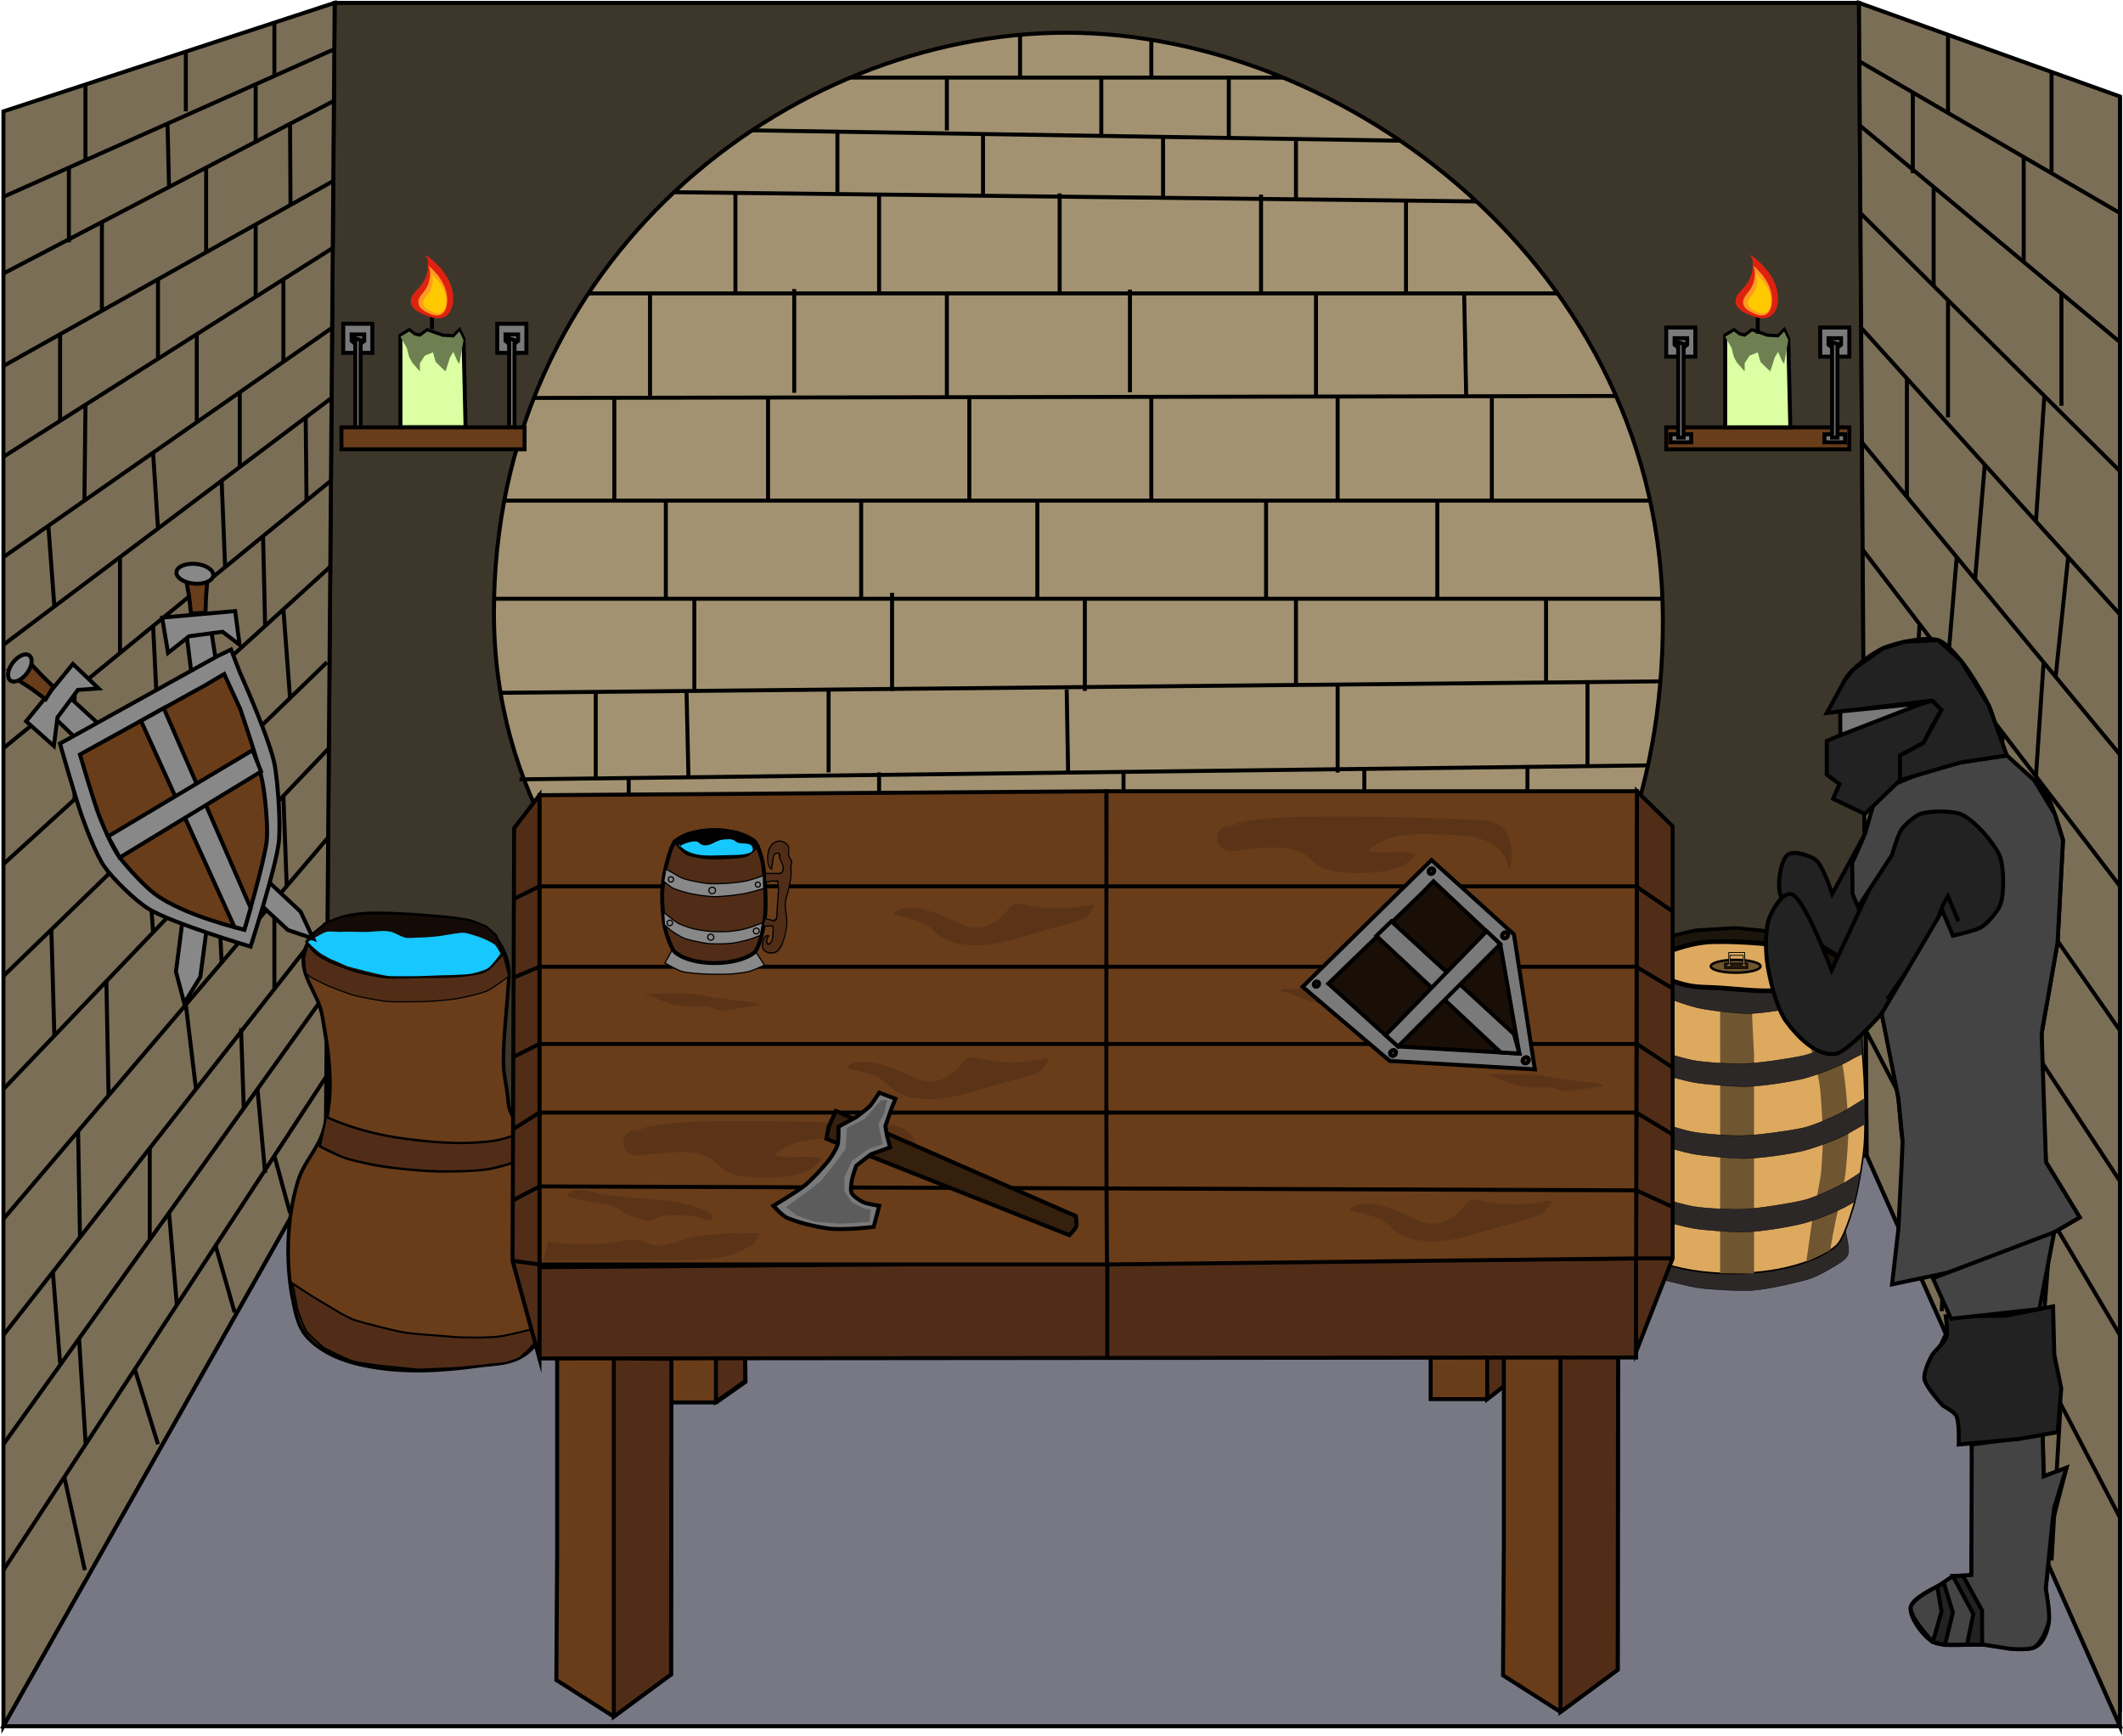 <svg xmlns="http://www.w3.org/2000/svg" viewBox="0 0 5332.26 4358.71"><defs><style>.cls-1{fill:#3d372b;}.cls-1,.cls-10,.cls-14,.cls-15,.cls-16,.cls-17,.cls-18,.cls-19,.cls-2,.cls-21,.cls-22,.cls-24,.cls-26,.cls-27,.cls-29,.cls-3,.cls-30,.cls-31,.cls-32,.cls-34,.cls-36,.cls-39,.cls-5,.cls-6,.cls-7,.cls-8,.cls-9{stroke:#000;stroke-miterlimit:10;}.cls-1,.cls-17,.cls-18,.cls-19,.cls-2,.cls-26,.cls-27,.cls-3,.cls-30,.cls-31,.cls-32,.cls-34,.cls-36,.cls-39,.cls-5,.cls-6,.cls-7,.cls-8{stroke-width:10px;}.cls-2{fill:none;}.cls-3{fill:#a39272;}.cls-4,.cls-5{fill:#ffc900;}.cls-6{fill:#7a6e56;}.cls-7{fill:#777884;}.cls-8{fill:#2c2d37;}.cls-9{fill:#2d2828;}.cls-10,.cls-13,.cls-16{fill:#dda95f;}.cls-10{stroke-width:4px;}.cls-11{fill:#1c150c;}.cls-12,.cls-14{fill:#6f5530;}.cls-14{stroke-width:6px;}.cls-15{fill:#241a0c;}.cls-15,.cls-16{stroke-width:2px;}.cls-17{fill:#222;}.cls-18{fill:#444;}.cls-19{fill:#7a7a7a;}.cls-20,.cls-26{fill:#693d1a;}.cls-21{fill:#140b06;}.cls-21,.cls-24{stroke-width:5px;}.cls-22,.cls-23,.cls-24,.cls-27{fill:#512d17;}.cls-22,.cls-29{stroke-width:3px;}.cls-25{fill:#17c7ff;}.cls-28{opacity:0.58;}.cls-29,.cls-39{fill:#888;}.cls-31{fill:#1a0f06;}.cls-32{fill:#351f0d;}.cls-33{fill:#5c5c5c;}.cls-34{fill:#dbffa2;}.cls-35,.cls-36{fill:#6e8051;}.cls-37{fill:#df220f;}.cls-38{fill:#ff9b21;}</style></defs><title>cenario</title><g id="cenário"><polygon class="cls-1" points="840.57 7.12 818.02 2902.59 4688.57 2902.59 4669.13 7.12 840.57 7.12"/><polyline class="cls-2" points="5324.57 242.36 5324.57 4294.84 8.57 4294.84"/><path class="cls-3" d="M2513-1207.45c0,886.14-605.13,1366.57-1302.89,1366.57S-423-341.09-423-1227.23,316.73-2683.94,1014.49-2683.94,2513-2093.59,2513-1207.45Z" transform="translate(1663.57 2766.12)"/><line class="cls-2" x1="1889.01" y1="327.34" x2="3516.77" y2="353.31"/><line class="cls-2" x1="2135.68" y1="194.82" x2="3222.71" y2="194.82"/><line class="cls-2" x1="1692.87" y1="482.72" x2="3708.33" y2="505.82"/><line class="cls-2" x1="1477.96" y1="736.79" x2="3912" y2="736.79"/><line class="cls-2" x1="1340.92" y1="999.36" x2="4059.02" y2="994.43"/><line class="cls-2" x1="1266.59" y1="1257.17" x2="4144.46" y2="1257.17"/><line class="cls-2" x1="1240.57" y1="1503.71" x2="4175.53" y2="1503.71"/><line class="cls-2" x1="1257.2" y1="1739.85" x2="4170.36" y2="1711.11"/><line class="cls-2" x1="1304.8" y1="1957.22" x2="4139.14" y2="1922.09"/><line class="cls-2" x1="1424.02" y1="2173.16" x2="4080.57" y2="2121.64"/><line class="cls-2" x1="1579.06" y1="2373.14" x2="3953.17" y2="2373.14"/><line class="cls-2" x1="1828.32" y1="2587.91" x2="3772.44" y2="2587.91"/><line class="cls-2" x1="1926.11" y1="3745.51" x2="3601.06" y2="3739.39"/><line class="cls-2" x1="2562.07" y1="87.38" x2="2562.07" y2="194.82"/><line class="cls-2" x1="2891.77" y1="99.96" x2="2891.77" y2="194.82"/><line class="cls-2" x1="2378.22" y1="194.82" x2="2378.22" y2="327.34"/><line class="cls-2" x1="2766.11" y1="194.82" x2="2766.11" y2="340.33"/><line class="cls-2" x1="3086.34" y1="194.82" x2="3086.34" y2="344.94"/><line class="cls-2" x1="2103.27" y1="330.76" x2="2103.27" y2="482.72"/><line class="cls-2" x1="2469" y1="336.6" x2="2469" y2="491.62"/><line class="cls-4" x1="2840.08" y1="342.52" x2="2838.03" y2="494.27"/><line class="cls-5" x1="3255.02" y1="349.14" x2="3255.02" y2="500.62"/><line class="cls-5" x1="2921.23" y1="340.33" x2="2921.23" y2="496.8"/><line class="cls-5" x1="1847.15" y1="482.72" x2="1847.15" y2="736.79"/><line class="cls-5" x1="2207.99" y1="488.62" x2="2207.99" y2="736.79"/><line class="cls-5" x1="2661.44" y1="485.67" x2="2661.44" y2="733.84"/><line class="cls-5" x1="3167.29" y1="488.62" x2="3167.29" y2="736.79"/><line class="cls-5" x1="3531.39" y1="505.74" x2="3531.39" y2="733.84"/><line class="cls-5" x1="1632.69" y1="736.79" x2="1632.69" y2="999.36"/><line class="cls-5" x1="1994.86" y1="725.86" x2="1994.86" y2="986.46"/><line class="cls-5" x1="2378.22" y1="736.79" x2="2378.22" y2="996.9"/><line class="cls-5" x1="2838.03" y1="727.34" x2="2838.03" y2="984.98"/><line class="cls-5" x1="3305.28" y1="736.79" x2="3305.28" y2="994.43"/><line class="cls-5" x1="3677.44" y1="736.79" x2="3682.59" y2="994.43"/><line class="cls-5" x1="1542.96" y1="999.36" x2="1542.96" y2="1257.17"/><line class="cls-5" x1="1929.08" y1="999.36" x2="1929.08" y2="1257.17"/><line class="cls-5" x1="2434.63" y1="994.43" x2="2434.63" y2="1257.17"/><line class="cls-5" x1="2891.77" y1="994.43" x2="2891.77" y2="1257.17"/><line class="cls-5" x1="3359.69" y1="995.7" x2="3359.69" y2="1257.17"/><line class="cls-5" x1="3746.99" y1="994.43" x2="3746.99" y2="1257.17"/><line class="cls-5" x1="1672.32" y1="1257.17" x2="1672.32" y2="1503.71"/><line class="cls-5" x1="2162.98" y1="1257.17" x2="2162.98" y2="1503.71"/><line class="cls-5" x1="2605.38" y1="1257.17" x2="2605.38" y2="1503.71"/><line class="cls-5" x1="3179.92" y1="1257.17" x2="3179.92" y2="1503.71"/><line class="cls-5" x1="3610.05" y1="1257.17" x2="3610.05" y2="1503.71"/><line class="cls-5" x1="3883.15" y1="1503.71" x2="3883.15" y2="1711.11"/><line class="cls-5" x1="1743.96" y1="1503.71" x2="1743.96" y2="1735.05"/><line class="cls-5" x1="1496.3" y1="1739.85" x2="1496.3" y2="1954.85"/><line class="cls-5" x1="1724.4" y1="1739.85" x2="1729.2" y2="1951.96"/><line class="cls-5" x1="1579.06" y1="1954.85" x2="1579.06" y2="2170.15"/><line class="cls-5" x1="3987.22" y1="1712.92" x2="3987.22" y2="1925.48"/><line class="cls-5" x1="3836.49" y1="1922.09" x2="3836.49" y2="2127.19"/><line class="cls-5" x1="2240.58" y1="2903.98" x2="2240.58" y2="3128.39"/><line class="cls-5" x1="2821.89" y1="2904.11" x2="2821.89" y2="3128.39"/><line class="cls-5" x1="3244.88" y1="2902.59" x2="3244.88" y2="3128.39"/><line class="cls-5" x1="3897.5" y1="2130.99" x2="3897.5" y2="2373.14"/><line class="cls-5" x1="2351.43" y1="3109.59" x2="2351.43" y2="3292.86"/><line class="cls-5" x1="2081.13" y1="3128.39" x2="2081.13" y2="3295.87"/><line class="cls-5" x1="2972.58" y1="3128.39" x2="2972.58" y2="3292.86"/><line class="cls-5" x1="2704.43" y1="3293.48" x2="2701.15" y2="3497.5"/><line class="cls-5" x1="3140.58" y1="3293.48" x2="3140.58" y2="3490.3"/><polygon class="cls-6" points="8.57 4335.12 818.02 2902.59 840.57 7.12 8.57 279.73 8.57 4335.12"/><polygon class="cls-6" points="4669.13 7.12 5324.57 242.36 5324.57 4335.12 4688.57 2902.59 4669.32 35.17 4669.13 7.12"/><path class="cls-2" d="M-490.62,241" transform="translate(1663.57 2766.12)"/><line class="cls-2" x1="840.57" y1="7.12" x2="4669.13" y2="7.12"/><line class="cls-2" x1="8.57" y1="3943.12" x2="819.58" y2="2703.19"/><line class="cls-2" x1="8.57" y1="3627.09" x2="821.23" y2="2491.13"/><line class="cls-2" x1="8.57" y1="3352.84" x2="818.02" y2="2319.12"/><line class="cls-2" x1="8.57" y1="3061.25" x2="824.25" y2="2103.09"/><line class="cls-2" x1="8.57" y1="2735.12" x2="825.99" y2="1879.1"/><line class="cls-2" x1="8.57" y1="2451.12" x2="821.23" y2="1663.12"/><line class="cls-2" x1="8.57" y1="2170.15" x2="829.54" y2="1423.1"/><line class="cls-2" x1="8.57" y1="1879.1" x2="831.23" y2="1207.11"/><line class="cls-2" x1="8.57" y1="1619.38" x2="832.84" y2="999.36"/><line class="cls-2" x1="8.57" y1="1399.12" x2="834.22" y2="823.11"/><line class="cls-2" x1="8.57" y1="1147.12" x2="835.77" y2="622.82"/><line class="cls-2" x1="8.57" y1="919.12" x2="837.09" y2="454.47"/><line class="cls-2" x1="8.57" y1="686.8" x2="840.57" y2="252.32"/><line class="cls-2" x1="8.57" y1="494.27" x2="840.57" y2="123.12"/><line class="cls-2" x1="161.59" y1="3709.17" x2="213.06" y2="3943.12"/><line class="cls-2" x1="338.61" y1="3438.52" x2="396.8" y2="3627.09"/><line class="cls-2" x1="541.46" y1="3128.39" x2="589.37" y2="3295.87"/><line class="cls-2" x1="689.15" y1="2902.59" x2="728.47" y2="3046.08"/><line class="cls-2" x1="214.65" y1="212.21" x2="214.65" y2="402.34"/><line class="cls-2" x1="466.76" y1="129.6" x2="466.76" y2="279.73"/><line class="cls-2" x1="689.15" y1="56.74" x2="689.19" y2="190.65"/><line class="cls-2" x1="173.03" y1="420.9" x2="173.03" y2="608.49"/><line class="cls-2" x1="420.71" y1="310.42" x2="424.57" y2="469.56"/><line class="cls-2" x1="642.16" y1="211.63" x2="642.16" y2="359.92"/><line class="cls-2" x1="255.96" y1="557.61" x2="255.96" y2="780.38"/><line class="cls-2" x1="517.74" y1="420.9" x2="517.74" y2="633.57"/><line class="cls-2" x1="728.47" y1="307.27" x2="729.7" y2="514.7"/><line class="cls-2" x1="150.91" y1="839.3" x2="150.91" y2="1056.91"/><line class="cls-2" x1="396.8" y1="701.4" x2="396.8" y2="901.06"/><line class="cls-2" x1="642.16" y1="563.79" x2="642.16" y2="745.54"/><line class="cls-2" x1="214.65" y1="1016.51" x2="212.05" y2="1257.17"/><line class="cls-2" x1="494.24" y1="839.3" x2="494.24" y2="1056.91"/><line class="cls-2" x1="711.81" y1="701.4" x2="711.81" y2="908.5"/><line class="cls-2" x1="121.44" y1="1320.38" x2="136.56" y2="1523.11"/><line class="cls-2" x1="384.52" y1="1136.84" x2="396.8" y2="1327.35"/><line class="cls-2" x1="602.18" y1="984.98" x2="602.18" y2="1172.86"/><line class="cls-2" x1="301.39" y1="1399.12" x2="301.39" y2="1639.92"/><line class="cls-2" x1="556.65" y1="1207.11" x2="565.42" y2="1424.24"/><line class="cls-2" x1="767.79" y1="1048.3" x2="769.95" y2="1257.17"/><line class="cls-2" x1="187.32" y1="1733.09" x2="187.32" y2="2007.49"/><line class="cls-2" x1="384.52" y1="1572" x2="396.8" y2="1819.2"/><line class="cls-2" x1="660.71" y1="1346.4" x2="665.91" y2="1572"/><line class="cls-2" x1="261.87" y1="1939.66" x2="272.64" y2="2195.07"/><line class="cls-2" x1="494.24" y1="1725.48" x2="494.24" y2="1980.19"/><line class="cls-2" x1="711.81" y1="1530.24" x2="728.47" y2="1753.07"/><line class="cls-2" x1="129" y1="2334.35" x2="136.56" y2="2601.09"/><line class="cls-2" x1="367.71" y1="2102.88" x2="384.52" y2="2341.42"/><line class="cls-2" x1="598.49" y1="1879.1" x2="612.3" y2="2102.88"/><line class="cls-2" x1="267.25" y1="2464.22" x2="272.64" y2="2751.05"/><line class="cls-2" x1="545.2" y1="2173.16" x2="556.65" y2="2417.43"/><line class="cls-2" x1="711.81" y1="1998.68" x2="720.14" y2="2225.39"/><line class="cls-2" x1="196.13" y1="2840.93" x2="200.94" y2="3107.18"/><line class="cls-2" x1="466.76" y1="2523.02" x2="492.28" y2="2735.12"/><line class="cls-2" x1="689.15" y1="2261.78" x2="689.15" y2="2483.7"/><line class="cls-2" x1="132.78" y1="3194.22" x2="150.91" y2="3423.23"/><line class="cls-2" x1="376.11" y1="2883.47" x2="376.11" y2="3113.32"/><line class="cls-2" x1="605.4" y1="2582.17" x2="612.3" y2="2783.17"/><line class="cls-2" x1="198.53" y1="3361.55" x2="215.28" y2="3627.09"/><line class="cls-2" x1="424.57" y1="3045.59" x2="444.19" y2="3277.11"/><line class="cls-2" x1="646.68" y1="2735.12" x2="665.91" y2="2945.79"/><polygon class="cls-7" points="818.02 2902.59 8.57 4335.12 5324.57 4335.12 4688.57 2902.59 818.02 2902.59"/><line class="cls-2" x1="5324.57" y1="3811.12" x2="4686.46" y2="2587.91"/><line class="cls-2" x1="5324.57" y1="3352.84" x2="4684.31" y2="2268.6"/><line class="cls-2" x1="5324.57" y1="2966.17" x2="4688.57" y2="1998.68"/><line class="cls-2" x1="5324.57" y1="2587.91" x2="4680.25" y2="1663.12"/><line class="cls-2" x1="5324.57" y1="2225.39" x2="4678.35" y2="1380.44"/><line class="cls-2" x1="5324.57" y1="1895.12" x2="4676.54" y2="1111.02"/><line class="cls-2" x1="5324.57" y1="1543.11" x2="4674.61" y2="823.11"/><line class="cls-2" x1="5324.57" y1="1183.11" x2="4672.68" y2="535.12"/><line class="cls-2" x1="5324.57" y1="859.12" x2="4671.2" y2="315.13"/><line class="cls-2" x1="5324.57" y1="535.12" x2="4669.13" y2="153.42"/><line class="cls-2" x1="5152.75" y1="180.7" x2="5152.75" y2="435.06"/><line class="cls-2" x1="4892.74" y1="87.38" x2="4892.74" y2="283.64"/><line class="cls-2" x1="4804.34" y1="232.16" x2="4804.34" y2="435.06"/><line class="cls-2" x1="5082.85" y1="394.35" x2="5082.85" y2="657.87"/><line class="cls-2" x1="4856.68" y1="469.56" x2="4856.68" y2="718.02"/><line class="cls-2" x1="5177.64" y1="736.79" x2="5177.64" y2="1019.12"/><line class="cls-2" x1="4892.74" y1="753.87" x2="4892.74" y2="1048.3"/><line class="cls-2" x1="5134.76" y1="994.43" x2="5113.57" y2="1309.37"/><line class="cls-2" x1="4789.45" y1="950.33" x2="4789.45" y2="1247.64"/><line class="cls-2" x1="4985.09" y1="1167.04" x2="4960.71" y2="1454.86"/><line class="cls-2" x1="5194.59" y1="1399.12" x2="5163.05" y2="1699.69"/><line class="cls-2" x1="4914.65" y1="1399.12" x2="4892.74" y2="1660.76"/><line class="cls-2" x1="5132.83" y1="1663.12" x2="5113.57" y2="1949.5"/><line class="cls-2" x1="4821.38" y1="1567.45" x2="4804.34" y2="1841.23"/><line class="cls-2" x1="5030.77" y1="1841.23" x2="5006.57" y2="2131.49"/><line class="cls-2" x1="5113.57" y1="2285.06" x2="5095.84" y2="2618.23"/><line class="cls-2" x1="4892.74" y1="1949.5" x2="4876.83" y2="2285.06"/><line class="cls-2" x1="4769.4" y1="2121.64" x2="4769.4" y2="2412.69"/><line class="cls-2" x1="5030.77" y1="2519.24" x2="5018.67" y2="2840.93"/><line class="cls-2" x1="4841.41" y1="2534.63" x2="4841.41" y2="2884.93"/><line class="cls-2" x1="5152.75" y1="3061.88" x2="5124.16" y2="3426.96"/><line class="cls-2" x1="4892.74" y1="2983.34" x2="4876.83" y2="3292.86"/><line class="cls-2" x1="5175.51" y1="3525.38" x2="5152.75" y2="3918.72"/><line class="cls-5" x1="2240.58" y1="1488.72" x2="2240.58" y2="1735.26"/><line class="cls-8" x1="2724.77" y1="1503.07" x2="2724.77" y2="1735.05"/><line class="cls-8" x1="3255.02" y1="1503.07" x2="3255.02" y2="1720.14"/><line class="cls-8" x1="2081.13" y1="1731.72" x2="2081.13" y2="1939.66"/><line class="cls-8" x1="2679.2" y1="1731.72" x2="2682.72" y2="1940.14"/><line class="cls-8" x1="3359.69" y1="1719.11" x2="3359.69" y2="1940.14"/><line class="cls-8" x1="2207.99" y1="1939.66" x2="2207.99" y2="2157.95"/><line class="cls-8" x1="2821.89" y1="1939.66" x2="2821.89" y2="2147.4"/><line class="cls-8" x1="3426.78" y1="1930.92" x2="3426.78" y2="2134.32"/><line class="cls-8" x1="1913.81" y1="2147.4" x2="1926.11" y2="2372.74"/><line class="cls-8" x1="2434.63" y1="2147.4" x2="2434.63" y2="2373.14"/><line class="cls-8" x1="2972.58" y1="2147.4" x2="2972.58" y2="2373.14"/><line class="cls-8" x1="3500.57" y1="2130.99" x2="3500.57" y2="2372.74"/><line class="cls-8" x1="2103.27" y1="2372.74" x2="2103.27" y2="2587.91"/><line class="cls-8" x1="2603.06" y1="2372.74" x2="2603.06" y2="2587.91"/><line class="cls-8" x1="3179.92" y1="2386.33" x2="3179.92" y2="2587.91"/><line class="cls-8" x1="3601.06" y1="2373.14" x2="3601.06" y2="2587.91"/><line class="cls-8" x1="2378.22" y1="2587.91" x2="2378.22" y2="2793.09"/><line class="cls-8" x1="2795.9" y1="2587.91" x2="2800.55" y2="2783.17"/><line class="cls-8" x1="3276.57" y1="2587.91" x2="3276.57" y2="2802.37"/></g><g id="Barril"><path class="cls-9" d="M2410,389.6c2.63,12.53,1.15,12.3,16.6,20,21.55,10.74,62.49,32.4,85.38,38,22.48,5.51,62.91,15.78,85.64,19.66,30,5.11,92.57,7.59,122.87,7.86,39.9.36,114.39-17,153.3-27.52,26.25-7.07,53-23.51,76.93-38,13.44-8.13,26.15-17.13,28.25-28.75,3-16.64-9.5-64.5-9.5-64.5s-1.06,19.31-17.77,28.18c-52,27.61-58.69,46.92-81.78,52.31-36.76,8.59-111.7,24.55-149.13,26.38-31.24,1.53-94-1.48-124.94-6.32-20.31-3.18-60.31-14.36-80-21.16-21.42-7.4-56.2-29.76-76.78-39.95-22.82-11.3-26.89-42.7-26.89-42.7S2406.4,372.67,2410,389.6Z" transform="translate(1663.57 2766.12)"/><path class="cls-10" d="M2429.65,363.43c-27.31-22.24-56.57-112.53-67.21-156.09-13.29-54.41-21.25-171.86-19.77-229.72,1.12-43.58,13.58-129.91,23.72-170.82,11.35-45.74,35.07-146,63.26-170.81,111.49-98.07,404.77-93.88,517.87,0,21.33,17.7,42.86,89.62,51.4,123.69,10.84,43.32,17.28,136.51,19.76,182.6,2.29,42.56,3.76,128.48,0,170.81-3.49,39.31-16.69,117-27.67,153.15-8.09,26.6-26.21,83.41-43.49,97.19C2833.37,454.45,2543.25,455.94,2429.65,363.43Z" transform="translate(1663.57 2766.12)"/><path class="cls-11" d="M2446.49-332.93c46.49,51.67,103,57,177.22,59q84.32,2.28,168.64,2.7c60.16.3,129.93-5.71,164.53-64L2947.52-364,2903.63-392l-99.15-32.45L2695.56-435.9l-99.7,6.28-71.56,16.06-66.22,29L2429.65-364Z" transform="translate(1663.57 2766.12)"/><path d="M2443.31-329.75A165.43,165.43,0,0,0,2512.1-284c26.87,9.29,55.6,12.1,83.84,13.55,38,1.94,76.06,2.27,114.07,2.87,35.87.57,71.94,1.85,107.81.5,27.3-1,55.22-4.28,80.8-14.39a134.62,134.62,0,0,0,34.12-19.3c10.6-8.36,21.45-19.38,27.64-31.52,1.67-3.28.31-5.73-.74-9l-4.31-13.27c-1.62-5-2.35-11.28-6.95-14.28-13.43-8.75-27-17.21-40.55-25.82a29.53,29.53,0,0,0-7.22-3.06l-19.55-6.4L2826.23-422c-7.7-2.51-15.71-6.24-23.82-7.1l-44-4.64-53.36-5.63a116.08,116.08,0,0,0-20.51-.31l-55,3.47c-11.45.72-23.53.41-34.87,2.28-14.09,2.33-28.09,6.31-42,9.43l-24.22,5.44a44.17,44.17,0,0,0-8.26,2.47l-46.22,20.21c-5.73,2.5-11.79,4.68-17.34,7.58-4.47,2.34-8.51,5.94-12.6,8.9l-16.62,12a4.64,4.64,0,0,0-1.61,6.16l16.85,31.08c2.76,5.09,10.53.56,7.77-4.54l-16.85-31.08-1.61,6.15,24.14-17.48c4.61-3.34,9.21-5.26,14.47-7.56l34.13-14.92c7.17-3.14,14.41-7.1,21.85-9.56-2.25.75-.28.23.33.13,1.42-.24,2.83-.64,4.23-1l14.72-3.31,36.85-8.27,12.09-2.71c.75-.17,1.5-.35,2.26-.51-1.14.24-1.33.11-.1.08,8-.19,16-1,23.93-1.5l69.42-4.37c12.33-.78,24.9,1.73,37.14,3l69.84,7.36c2.28.24,4.58.4,6.84.72,1.27.19-1.48-.41-.48,0,.73.29,1.51.5,2.25.74l25.43,8.32,65.88,21.56c1.73.57,3.57,1,5.24,1.72-2.24-.94,0,.17.56.57,1.56,1.08,3.21,2.05,4.81,3.07l30.49,19.41,7,4.46-2.07-2.69,9.36,28.83.45-3.47c-35.13,58.35-107.54,62.07-168.57,61.7q-68-.4-135.91-2c-36-.86-72.7-.71-108.14-7.91s-66.33-23.56-90.69-50.42C2445.78-340.41,2439.43-334,2443.31-329.75Z" transform="translate(1663.57 2766.12)"/><path class="cls-12" d="M2474.49-298.63s-22.85,80.28-34.64,112.18c-9.48,25.68-15.84,77.15-21,103.45-7.06,35.8-13.85,96.38-14.39,132.54-.43,28.62,3.5,104.55,6.64,132.35,3.48,30.78,13.14,91.51,20.42,121,4.66,18.93,21.27,72.23,21.27,72.23l69.82,29.25-27.15-110.66s-13-81.44-15.73-110.53c-2-22.24-6.19-70.39-6.19-93.95,0-25.29,5.82-100.94,5.82-100.94s16.75-114.18,26.94-157.72c8.09-34.59,30.21-101.79,30.21-101.79Z" transform="translate(1663.57 2766.12)"/><polygon class="cls-12" points="4320.43 2502.34 4320.38 2587.54 4320.44 2677.99 4320.44 2764.25 4320.44 2929.66 4320.38 3059.43 4320.38 3197.68 4405.61 3198.38 4405.61 3039.77 4405.61 2919.18 4405.61 2773.68 4405.61 2650.46 4400.91 2556.08 4401 2501.03 4320.43 2502.34"/><path class="cls-12" d="M2905.27-281.25s27.59,64.22,38.23,96.11c8.56,25.68,17.46,75.84,22.14,102.14,6.37,35.8,12.79,112.07,13.28,148.23.39,28.62-4.05,84.15-6.88,112-3.14,30.78-18.55,92.4-25.11,121.91C2942.72,318,2933,373.92,2933,373.92L2873.27,403l16-113.07s19-86.26,21.43-115.35c1.85-22.24,5.14-73.48,4-98-1-23.22-3.87-93.52-8.85-124.09-4.67-28.74-19.29-76.76-28.17-112.2-8.54-34.09-32.72-106.71-32.72-106.71Z" transform="translate(1663.57 2766.12)"/><path class="cls-9" d="M2342.23,23.35s52.89,34.74,71.23,44.44c21.35,11.27,64.07,34.68,86.87,40.8,22.4,6,62.64,18.14,85.3,22.51,29.9,5.77,92.39,11,122.68,12,39.88,1.23,118.79-9.83,157.86-19.45,26.35-6.49,87.12-28.71,111.31-42.69,13.56-7.83,44.2-25.19,44.2-25.19l-4.75-61.47s-46,29.3-62.86,37.67c-21.71,10.76-67.84,30.07-91,34.95-36.88,7.77-111.56,17.91-149,18.92-31.26.84-93.91-3.55-124.82-9.08-20.26-3.62-60.07-15.68-79.62-22.91-21.3-7.88-62.89-27.26-83.31-37.91-22.64-11.81-80.71-53.35-80.71-53.35Z" transform="translate(1663.57 2766.12)"/><path class="cls-9" d="M2368.92,231.45s28.85,18.35,47.34,27.63c21.53,10.81,64.61,33.27,87.5,38.89,22.48,5.52,62.91,16.75,85.63,20.62,30,5.11,92.55,9,122.85,9.28,39.9.36,118.62-12.44,157.53-22.92,26.24-7.07,86.65-30.63,110.62-45.14,13.44-8.13,14.82-8.9,14.82-8.9L3009.87,178s-36.89,24.63-53.65,33.37c-21.54,11.24-67.37,31.56-90.46,36.95-36.76,8.59-111.26,20.37-148.69,22.21-31.24,1.53-94-1.48-124.94-6.33-20.31-3.17-60.31-14.35-80-21.15-21.42-7.4-63.31-25.87-83.89-36.07-22.82-11.3-74.22-46.59-74.22-46.59Z" transform="translate(1663.57 2766.12)"/><path class="cls-9" d="M2356.72-144.79s41.78,25.58,60.2,35.08c21.43,11,64.33,34,87.17,39.91,22.44,5.78,62.76,17.48,85.46,21.62,29.94,5.47,92.46,10.09,122.76,10.72,39.9.83,118.72-11,157.71-21.07,26.31-6.77,86.91-29.61,111-43.84,13.51-8,33.56-17.28,33.56-17.28l-5.8-60.42s-34.69,20.41-51.52,28.95c-21.63,11-67.63,30.77-90.76,35.89-36.83,8.15-111.42,19.06-148.87,20.46-31.25,1.16-93.93-2.58-124.88-7.79-20.28-3.41-60.18-15.06-79.79-22.09-21.36-7.66-63.09-26.61-83.59-37-22.72-11.57-60.82-40.18-60.82-40.18Z" transform="translate(1663.57 2766.12)"/><path class="cls-9" d="M2405.42-324.15s28.83,15.73,47.34,27.84c21.53,14.09,45.55,28.17,68.45,35.8,22.49,7.5,53.76,19.33,76.5,24.78,30,7.19,92.59,13.71,122.9,14.84,39.92,1.5,118.67-12.44,157.6-24.54,26.26-8.16,66.24-25.34,91-41.23,20.22-13,16.89-13,16.89-13l-12.73-51.92s-1.66,3.87-32.1,13.05c-23.62,7.12-44,15.91-67.08,22.05-36.77,9.78-111.31,22.57-148.76,23.88-31.25,1.1-94-4.33-125-11.21-20.32-4.51-60.33-19.56-80-28.58-21.43-9.83-29.42-10.53-50-23.84-22.83-14.75-37.78-23.59-37.78-23.59Z" transform="translate(1663.57 2766.12)"/></g><g id="Tampa_do_barril" data-name="Tampa do barril"><path class="cls-13" d="M2502.54-313.89c59.78,18.35,67,26.05,125.08,27.53,44,1.12,101,8.53,145,8.74,47.12.23,132.29-8.73,159.39-51.67,0,0-26.51-24.62-36.52-30.48-10.4-6.07-33.07-12.87-44.28-16.38-17.66-5.53-53.3-15.38-71.4-18.35-19.92-3.28-60.21-5.16-80.32-5.9-19.34-.71-58.12-1.79-77.41,0-12.43,1.15-37.08,6-49.26,9.17-14.33,3.74-42.76,12.77-56.45,19-12.87,5.86-49.48,28.85-49.48,28.85Z" transform="translate(1663.57 2766.12)"/><path d="M2501-308.1c27.16,8.36,54,19.65,82.22,24.16,15.47,2.48,31.1,3.18,46.74,3.64,17.93.54,35.83,1.91,53.71,3.33,60.48,4.79,121.5,10.26,181-5.32,27.3-7.16,56.72-19.3,72.61-44a6.07,6.07,0,0,0-.94-7.27c-8.56-7.94-17.29-15.75-26.38-23.08-5.52-4.44-11-8.5-17.48-11.42a254.26,254.26,0,0,0-26.79-9.88c-33.23-10.7-67.38-21.22-102.24-24.63-36.68-3.59-73.85-4.83-110.7-4.84-17.78,0-35,1.05-52.54,4.21a408.66,408.66,0,0,0-52.42,13.11c-17.54,5.63-34.27,12-50.23,21.19-11.35,6.53-22.53,13.36-33.62,20.31-3,1.89-4.32,6.86-1.22,9.43l35.65,29.48c5.91,4.89,14.44-3.55,8.48-8.48l-35.64-29.49-1.21,9.43c21.51-13.5,42.88-27.15,66.94-35.59,32.66-11.47,67-20.64,101.72-21.45,35.87-.84,72,.73,107.8,3.28,16.75,1.19,33.11,3.05,49.47,6.89,17.75,4.16,35.39,9,52.8,14.39,16.81,5.21,35.65,9.43,49.86,20.28,10.24,7.81,19.83,16.59,29.26,25.34l-.94-7.27c-13.15,20.43-38,30.67-60.39,37.08-25.3,7.23-51.72,10.41-78,11.37-31.51,1.14-63.06-1.74-94.45-4.27-17.7-1.42-35.41-2.88-53.16-3.73-15.89-.76-31.81-.8-47.64-2.68-30.69-3.65-59.76-16.09-89.09-25.12C2496.74-321.95,2493.58-310.37,2501-308.1Z" transform="translate(1663.57 2766.12)"/><ellipse class="cls-14" cx="4359.44" cy="2426.63" rx="62.52" ry="16.21"/><rect class="cls-15" x="4331.57" y="2418.62" width="58" height="13.5"/><polygon class="cls-16" points="4337.57 2426.63 4349.21 2426.63 4349.21 2423.12 4345.31 2423.12 4345.31 2399.12 4378.57 2399.12 4378.57 2423.12 4373.07 2423.12 4372.57 2426.63 4387.57 2426.63 4387.57 2423.12 4382.57 2423.12 4382.07 2392.12 4342.07 2392.12 4342.07 2422.12 4337.57 2422.12 4337.57 2426.63"/></g><g id="Armadura"><path class="cls-17" d="M3020.49-671.38l-82.2,150.22s-22.68-70.93-41.4-85.57c-13.74-10.73-53.49-23.56-68.28-14.31-20,12.53-26.21,68.23-23,91.61,4.49,32.28,65,113,65,113l105,65,93.18-273.48Z" transform="translate(1663.57 2766.12)"/><path class="cls-17" d="M2963.65-929.43c-7.07-32-8.51-100.35,6.86-129.71,13.81-26.38,66.69-66.43,96.32-79.28,31.1-13.49,104-29.78,137.26-20.16,19.44,5.62,45.15,37.08,57.36,51.56,21.76,25.83,55.77,83.2,70.14,112.69,14.75,30.29,26.45,97,45.43,125.44,17.65,26.46,77.64,63.31,95.4,89.71,18.72,27.84,45.58,122.72,45.58,122.72l-13.66,258-40.08,227.6,3.1,168.53,7.85,154.49,84.77,139-90.93,53-11.5,141.7,4.22,147.28,7.72,308.32,57.22-21.47-35.28,136.65-16.84,167s9.8,62.08,7.74,83c-2.1,21.33-13.41,55.28-35.55,64-29.94,11.8-98.86-5.24-131.82-7-30.95-1.64-97.46,8.07-123.82-6.55-24.15-13.39-60.67-63.23-55.45-87.66,5-23.24,59.71-48.08,83.26-59.4,20.64-9.92,68.81-21,68.81-21l4-238.49-5.13-153.79s-60.28-67.88-68.65-92.69c-5.31-15.7-14.41-57.85-12.55-74.06,2.49-21.6,32.41-62.81,31.37-84.53-2.14-44.88-74.58-162.63-74.58-162.63s-5.79-176-28.19-219.64c-25-48.76-22.56-117.73-29.44-170.66-6.42-49.5-42.08-213.3-42.08-213.3s-83.89,96-115.86,101.15c-47.93,7.67-97.48-45.3-124.06-81.61-24.27-33.16-43-111.24-48-150.23-3.61-27.95-4.86-83.77,6-110.06,7.82-18.91,28.87-58.76,51.84-59.67,33-1.32,104.16,191.73,104.16,191.73l105.95-226s-1.71-97.65,7.37-128.62c10.61-36.16-31.75-140.56-31.75-140.56S2969.88-901.22,2963.65-929.43Z" transform="translate(1663.57 2766.12)"/><path class="cls-18" d="M3288.81,861.51l178.07-24.4,2.61,104.28,57.22-21.47-30.82,100.65-4.46,36-9.77,96.92-7.07,70s12,62.64,7.74,83c-3.77,17.92-20.1,54.21-35.55,64-13,8.27-61.65,4.13-61.65,4.13L3315,1363.62l-93.54.82-30.28-7.37s-59.95-62.12-55.45-87.66c3.64-20.64,66.33-51.25,66.33-51.25l39.43-26.31,46.31-2.8Z" transform="translate(1663.57 2766.12)"/><polyline class="cls-17" points="4740.11 2509.33 4847.03 2356.27 4881.97 2268.59 4892.52 2250.69 4919.04 2313.65"/><path class="cls-18" d="M3214.94-479.39l26.51,63s57.32-11.88,73.25-22.53c15-10,39.94-38.72,46.06-55.73,9.94-27.65,8.69-89.47,0-117.54-6-19.46-32.14-52.33-46.06-67.2-11.76-12.54-37.84-36.86-54.09-42.48-24-8.3-77.68-8.61-101.56,0-14.19,5.11-37.69,26.2-46.44,38.48-9.91,13.94-24,64.07-24,64.07l-85.37,131.13-13.84-32.93-.83-78,31.92-72.23,22.53-79,33.57-39,85-35.13,99-27L3377-868.89l68.9,62.48,51.35,84.5L3518-656.46l-6,113.21-7.66,144.74-24.49,139.08-15.59,88.52,10.95,323,84.77,139-90.93,53-83.92,34.84L3283.45,418.4l-194.84,40.87,16-139.23,8-159.47,2.54-61.35L3104.61-7.44l-42.08-213.3Z" transform="translate(1663.57 2766.12)"/><polygon class="cls-17" points="4772.18 1782.7 4853.07 1759.42 4876.47 1782.7 4853.07 1822.49 4831.18 1865.48 4772.18 1897.24 4772.18 1959.23 4684.06 2044.21 4604.18 2005.93 4620.18 1969.07 4588.18 1945.05 4588.18 1901.82 4588.18 1860.81 4772.18 1782.7"/><polygon class="cls-17" points="4588.18 1790.7 4853.07 1759.42 4876.47 1782.7 4831.18 1865.48 4772.18 1897.24 4772.18 1959.23 4924.18 1914.7 5040.59 1897.24 4995.16 1771.79 4925.01 1659.11 4867.66 1607.54 4784.38 1611.62 4730.4 1627.7 4655.71 1680.33 4634.08 1706.99 4588.18 1790.7"/><polygon class="cls-17" points="4854.7 4123.19 4876.47 4046.7 4865.59 3984.28 4882.51 3976.14 4905.02 4049.66 4884.99 4130.57 4854.7 4123.19"/><polygon class="cls-17" points="4940.44 4130.48 4956.35 4053.35 4905.02 3957.97 4930.69 3957.97 4978.26 4044.23 4978.53 4129.74 4940.44 4130.48"/><path class="cls-17" d="M3223.44,539.56s5.94,39.81,1.87,52.22c-4.69,14.28-30.3,33.83-37.33,47.11-7.11,13.43-20.43,43-18.14,58,3.06,20,46.14,66.64,46.14,66.64s28.41,15.82,33.51,24.93c9,16,6.66,73,6.66,73l149.42-13.61,99.18-17.46,8.87-109.56-17.49-85.29L3493,514.67,3373,538.08Z" transform="translate(1663.57 2766.12)"/><polygon class="cls-18" points="5159.46 3094.58 5122.14 3287.51 4900.39 3311.61 4854.7 3210.09 5159.46 3094.58"/><polygon class="cls-19" points="4622.18 1786.68 4622.18 1846.38 4829.57 1766.18 4622.18 1786.68"/></g><g id="Jarra_-_agua" data-name="Jarra - agua"><path class="cls-20" d="M-930.32,487.14c-15.44-89-13-193.86,15.18-287.48,13.71-45.47,50.84-81.55,64.27-127.1,28.64-97.18,13.64-188.45-3.81-289.34-9.32-53.87-57.09-100.66-45.74-154.15,8.73-41.14,44.31-72.55,83.74-87.17s82.55-15.13,124.59-14q84.86,2.31,169.23,12.6c28.22,3.45,57.67,8.08,80.47,25.07,32.35,24.11,57.26,72.16,57,112.5-.36,54.79-21,206.19-10.54,261.39,19.65,103.75-6.31,54.18,52.54,150C-269.77,209.38-222.22,338-254.1,475.08c-13,56-49.72,136.78-99.3,166-32,18.84-75.22,18.26-112,23.43-70,9.86-162.39,16.3-230.54,7.16-59.39-8-120.75-20.07-168.67-56s-50.61-56.07-65.71-128.46" transform="translate(1663.57 2766.12)"/><path d="M-926,485.94a658.06,658.06,0,0,1-5.58-181,578,578,0,0,1,17.34-92.25c3.94-14.27,8.76-27.84,15.62-41,6.25-12,13.44-23.41,20.56-34.88,15-24.15,27.87-48,35-75.73a413.33,413.33,0,0,0,12.58-92.6c1.6-62.91-8.44-126.53-20.19-188.18-4.92-25.79-17.77-49.15-28.9-72.63-10.86-22.9-21.41-48.18-17.17-74.06,9-55.08,64.14-86.95,114.51-96.52,31.14-5.91,63.1-5.52,94.65-4.58q50.89,1.51,101.67,5.9c31.83,2.75,64.53,4.92,95.78,11.83,14.33,3.17,28.44,7.89,40.8,16,10.56,6.89,19.66,16.08,27.41,26,16.28,20.76,28.14,46.59,31.27,72.92,2,17.05,0,34.79-1.21,51.83-3.2,44-7.66,88-10.07,132.06-1.12,20.34-1.93,40.76-1.27,61.14.62,19.14,4.43,37.45,7.4,56.32,2.19,14,3.43,28,5.24,42a71.81,71.81,0,0,0,7.63,24.43c7.94,15.35,17.72,29.83,26.79,44.51,15.84,25.62,31.22,51.47,44.92,78.3,27,52.82,48.21,109,57.59,167.78,9,56.41,6.38,115.19-10.08,170a373.57,373.57,0,0,1-28.22,68.61c-11.49,21.48-25.24,42.27-43,59.11-19.2,18.22-42.43,27.09-68.28,31.42-13.95,2.33-28.06,3.52-42.12,5-13.83,1.41-27.56,3.46-41.35,5.15-57.54,7.05-116.07,11-174,7.65a612.63,612.63,0,0,1-83.47-11.1c-28-5.56-55.87-13.22-81.68-25.62-36.22-17.4-71.73-44.05-84.9-83.4-7-20.89-10.77-42.85-15.25-64.37-1.18-5.67-9.86-3.27-8.68,2.39,8.12,39,13.7,80.53,42.91,110.05,38.46,38.86,90.69,58.61,143.31,69.25,57.21,11.56,114.81,14.57,173,11.79,29.67-1.42,59.28-4,88.75-7.64,13.79-1.69,27.52-3.74,41.35-5.15,14.23-1.45,28.5-2.71,42.64-5,25.87-4.14,49.79-12.62,69.73-30,18.34-16,32.74-36.49,44.72-57.54a376.23,376.23,0,0,0,47-150.75c11.46-122.79-38.56-239.09-101.6-341.46-10.41-16.9-21.52-33.54-31-51a65.92,65.92,0,0,1-7.82-23c-1.93-14.62-3.2-29.27-5.49-43.85-3-19.32-6.72-37.89-7.17-57.5-1-44.88,3.27-89.91,7-134.58,1.76-21.18,3.64-42.35,5-63.56,1.25-18.79,2.5-37.52-1.46-56.09-5.49-25.81-18.09-50.43-35.1-70.52-18.18-21.47-41.59-34.17-68.9-40.23-31.31-6.94-64.05-9.15-95.93-11.95q-51.86-4.56-103.92-6.1c-59-1.75-123.43-.61-172.32,37.17-20,15.42-36.22,36.19-43.26,60.67-7.3,25.39-1.57,50.68,8.43,74.45,10.57,25.14,25,48.77,32.57,75.12,4.28,15,6.13,30.73,8.67,46.05,2.75,16.56,5.37,33.15,7.57,49.8,8.46,63.92,10.4,129-5.82,191.92a196,196,0,0,1-15.54,41.82c-6.49,12.54-14,24.48-21.47,36.47s-14.8,24-20.92,36.69c-6.28,13-10.59,26.63-14.32,40.58-16.24,60.72-22.22,124.26-19.8,187a664,664,0,0,0,9.11,87.06c1,5.7,9.65,3.28,8.68-2.39Z" transform="translate(1663.57 2766.12)"/><path class="cls-21" d="M-894.35-401.17s17.36,25.35,25.63,31.95c14,11.2,48.45,26.75,66,33.31,21.17,7.91,65.69,19.59,88.5,22.64,21.49,2.88,65.24,1.29,87,1.48,23.63.2,71,2,94.5,0,22.81-1.9,70.16-5.19,90-15.08,14.07-7,42.5-42.35,42.5-42.35l-17-48-25.14-22.41-42.42-16.09-46.48-6.36L-633-469.86l-59.1-2.23-59.87.7L-806.5-463l-37.91,14.62-38.81,30.53Z" transform="translate(1663.57 2766.12)"/><path class="cls-22" d="M-894.35-322.26c6.2,10.29,27.77,18,40,24.73,16,8.9,51.81,21.35,69,27.67,19.28,7.07,63.73,14.25,84,17.51,23.37,3.74,69.33,1.61,93,1.65,25.06,0,68.54-3.4,93.23-7.68C-497-261.54-454-271-437.4-279c12.49-6,51.94-35.42,51.94-35.42l-14.79-54.75s-29.22,35.36-42.5,42.35c-16.3,8.58-54.09,11.72-72.42,13.61-22.87,2.36-69,1.49-91.93,1.8-22.28.3-66.95,2.8-89.13.67-18.56-1.78-55.17-9.64-73.11-14.71-16.39-4.63-48.5-16.33-63.95-23.52-9.24-4.3-27.68-13.58-35.43-20.2s-22-22.26-22-22.26l-7.67,29.29S-897.68-327.79-894.35-322.26Z" transform="translate(1663.57 2766.12)"/><path class="cls-23" d="M-352,75.47c-46.12,24.07-81.74,26.13-133.72,28.36s-104-3.36-155.59-9.64C-708.82,86-782.88,66.88-844.61,38.46l-15.71,74.2s48,24.36,65,29.8c23.92,7.64,75.14,18.55,100.67,22,33.48,4.53,100.88,11.08,134.66,11.33,32,.25,96.5-.8,128-6.66,18-3.35,53.42-13.61,70-21.34,10.16-4.73,38.47-23,38.47-23Z" transform="translate(1663.57 2766.12)"/><path d="M-353.55,72.88A234.19,234.19,0,0,1-437,97.7a675.58,675.58,0,0,1-98.13,3.13c-36.12-1.4-72.11-5.39-108-9.85a739.54,739.54,0,0,1-96-18.57c-35.57-9.32-70.56-21.21-104-36.54-1.64-.75-4-.26-4.41,1.79l-15.7,74.2a3.08,3.08,0,0,0,1.38,3.39c24.51,12.43,49.45,25.78,76,33.14a749,749,0,0,0,116.9,22.2c40.5,4.52,81.26,8.36,122,8.23,21.44-.07,42.88-.55,64.29-1.68,18.9-1,38.07-2.17,56.61-6.17,21.8-4.72,44.26-10.9,64.6-20.17,13.79-6.29,26.66-15.21,39.38-23.4a3.07,3.07,0,0,0,1.07-4.11L-349.45,74c-1.93-3.35-7.12-.33-5.18,3l28.56,49.34,1.08-4.1c-11.33,7.29-22.73,14.65-34.61,21-17.06,9.15-37,14.2-55.64,19-38.54,9.93-79.39,10-119,10.48s-78.79-2.36-118.12-6.37a842.36,842.36,0,0,1-117-19.87c-9.36-2.31-18.86-4.58-27.93-7.85-8.26-3-16.25-6.7-24.21-10.39q-18.84-8.75-37.37-18.17l1.38,3.39,15.7-74.2-4.41,1.79C-785.81,68.7-720.61,86.19-655,95.4c69.68,9.78,140,15.23,210.28,9,33.19-2.91,64.51-11,94.18-26.39C-347.09,76.28-350.12,71.1-353.55,72.88Z" transform="translate(1663.57 2766.12)"/><path class="cls-24" d="M-320.08,570.13s-68.21,17.78-91.5,20.33c-30.56,3.36-92.41,3.15-123,0-31.24-3.21-95.16-5.84-125.83-12.63-24-5.31-84.52-20.07-108-27.36-27.35-8.48-66.69-35.57-91.66-49.62-18.63-10.48-68.52-43.61-68.52-43.61l11.18,61.7s14.64,47.86,25,60.53c7.24,8.86,42,39.59,42,39.59s52.79,26.85,70,32.41c19.73,6.38,75.63,12.49,75.63,12.49l91.37,9.51,95-4,53-5,72.21-7.48,33.13-11.38,22.73-20.36,24.19-27.66,28.08-41.84Z" transform="translate(1663.57 2766.12)"/><path class="cls-25" d="M-889.4-401.19s36.62-23,46.17-24.82c11.88-2.25,28.46,1,40.5,0,14-1.2,53.47,1.21,67.5,0,14.94-1.28,39.54-4,54,0,11.21,3.09,22.72,11.16,33.93,14.26,9.69,2.67,30.15,0,40.2,0,14.09,0,39.87-2.48,53-4.44,13.55-2,41.22-7.64,54.32-7.49,8.86.09,25.89,6.15,34.34,8.82,11.63,3.67,34.33,12.92,44.11,20.77,5.32,4.26,14.89,22.8,14.89,22.8s-20.23,28.16-30.66,36.1c-6.76,5.13-33.05,12.94-44.67,14.66-18.57,2.77-75,3.67-75,3.67l-54,2.06s-56.55.78-74-.06c-14.79-.71-58-11.9-58-11.9l-47.67-12.43-36.33-16s-2.67.66-30-15.69C-864.57-375.57-890.47-398.74-889.4-401.19Z" transform="translate(1663.57 2766.12)"/></g><g id="Mesa"><polygon class="cls-26" points="1655.77 2579.72 1655.77 3243.91 1655.77 3521.96 1798.96 3521.96 1872.5 3470.19 1862.82 2579.72 1655.77 2579.72"/><polygon class="cls-27" points="1798.24 3520.22 1798.24 2360.74 1862.1 2360.74 1871.78 3468.45 1798.24 3520.22"/><polygon class="cls-26" points="3593.38 2657.92 3593.38 3253.9 3593.38 3513.61 3735.37 3513.61 3808.28 3456.95 3746.15 2655.39 3593.38 2657.92"/><polygon class="cls-27" points="3735.37 3513.61 3735.37 3254.7 3789.18 3210.53 3808.28 3456.95 3735.37 3513.61"/><polygon class="cls-26" points="3777.11 3179.11 3777.11 3883.28 3775.11 4207.28 3919.38 4299.28 4063.11 4193.28 4064.26 3185.92 3777.11 3179.11"/><polygon class="cls-27" points="3919.38 4299.28 3919.38 3399.59 4064.01 3400.91 4063.11 4193.28 3919.38 4299.28"/><polygon class="cls-26" points="1399.37 3190.84 1399.37 3895.01 1397.37 4219.01 1541.64 4311.01 1685.37 4205.01 1686.52 3197.65 1399.37 3190.84"/><polygon class="cls-27" points="4109.37 3160.24 1354.88 3182.46 1354.88 3411.49 4109.37 3409.01 4109.37 3160.24"/><polyline class="cls-26" points="2781.17 2479.35 2781.17 3175.51 1354.88 3175.51 1354.88 1997.01 2779.22 1987.01 2781.17 2479.35"/><polygon class="cls-27" points="4111.37 1987.01 4201.11 2075.1 4201.11 3160.24 4109.37 3395.01 4109.37 3157.99 4111.37 1987.01"/><path class="cls-26" d="M1117.6,409.39c-3.88-11.68-1.95-1188.5-1.95-1188.5H2447.8l-2,1173.23Z" transform="translate(1663.57 2766.12)"/><polyline class="cls-2" points="1354.88 2621.72 4111.37 2621.72 4201.11 2681.01"/><polyline class="cls-2" points="1354.88 2979.39 4109.66 2989.34 4201.11 3031.01"/><polyline class="cls-2" points="1354.88 2794.01 4109.66 2794.01 4201.11 2849.01"/><g class="cls-28"><path class="cls-23" d="M-33.31-267.49C3.54-247.16,44.24-237,84.78-238c12-.31,24.21-1.56,35.94,1.59,6.08,1.63,11.92,4.42,18,6,12.37,3.18,25.21,1.22,37.75-.76l67.64-10.65c-4.26-5.09-10.68-6.24-16.65-7.07-36.82-5.08-73.9-7.67-110.55-14.32-13.19-2.39-26.33-5.3-39.62-6.68-11.88-1.24-23.82-1.24-35.74-1.24H-43a16.56,16.56,0,0,0,9.53,6" transform="translate(1663.57 2766.12)"/></g><g class="cls-28"><path class="cls-23" d="M-280.35,351.8a511.51,511.51,0,0,0,175.19-.92C-90,348.17-74.65,344.79-59.6,348c11.46,2.43,22.18,8.59,33.56,11.53,30.81,8,61.87-8.13,92.62-16.38,20.93-5.61,42.4-7.61,63.79-9.29,37.77-3,75.68-5,113.47-2.46-4,17.05-17.39,28.27-30.62,36-40.69,23.87-87.17,28.32-132.4,30.23-38,1.6-76.11,1.68-114.17,1.76l-266,.58,13.12-48.68" transform="translate(1663.57 2766.12)"/></g><g class="cls-28"><path class="cls-23" d="M-10.29,76.13a295.91,295.91,0,0,0-44.88-4.45c-17.34-.38-39.22,5-42.94,25.4-2.79,15.3,7.73,30.38,20,35.55s25.74,3.06,38.66,1.26a680.88,680.88,0,0,1,81.23-6.41c28.15-.54,57.65,1.11,82,18.09,12.55,8.75,23.16,21.23,36,29.29,15.33,9.59,32.92,12.33,50.14,14a488.66,488.66,0,0,0,100.44-.6c33.41-3.66,69.76-12.95,90.37-44.78-38.5-12-80.29,3.71-118.61-9.13,45.9-41.47,108.07-41.87,165.46-40.51,32.24.76,64.58,1.53,96.45,7.38,20.56,3.77,41.34,9.89,58.68,23.7s30.85,36.53,31.38,61.54c14.32-37.7,10.12-88.89-18.37-112.19-17-13.94-38.81-15.46-59.39-16.43q-209.44-9.95-419.13-8C72.13,50.49,6.52,52-57.11,68.69" transform="translate(1663.57 2766.12)"/></g><g class="cls-28"><path class="cls-23" d="M963.86-108.59a364.75,364.75,0,0,1-166.84.78c-10.92-2.51-22.8-5.39-32.72.68-5.82,3.56-10.14,9.76-14.67,15.41-23,28.67-56.82,46-89.65,40.64-15.69-2.58-30.49-10-45.22-17-39-18.53-80.11-34.63-121.91-31.1-10.83.91-23,4.29-28.38,15.65L496-75.81c18.91,4.64,38.18,9.44,55,20.9,13.33,9.09,24.63,22.09,38.12,30.81C604.62-14.1,622.3-10.17,639.78-8a273.05,273.05,0,0,0,79.81-1.57c18.79-3.21,37.28-8.47,55.75-13.73L925.69-66.09c7.79-2.21,15.71-4.5,22.58-9.44,10.21-7.36,17-19.79,23.5-31.81L958.34-108" transform="translate(1663.57 2766.12)"/></g><path class="cls-20" d="M399.81,350.55c-6.71,10.26-12.79,25.31,0,33.63,10.69,7,24.27,4.42,33.33-3.89,1.42-1.31-.7-3.42-2.12-2.12-7.74,7.1-19.14,9.51-28.55,4.11-12.42-7.12-6.12-20.95-.07-30.21,1.06-1.62-1.53-3.13-2.59-1.52Z" transform="translate(1663.57 2766.12)"/><g class="cls-28"><path class="cls-23" d="M-236,240.19A739.88,739.88,0,0,0-156.62,256c12.41,1.77,25,3.27,36.67,8.77,9.82,4.63,18.6,12,28.17,17.29,11.59,6.45,24.16,9.86,36.63,13.24,7.92,2.14,16,4.3,24.09,3,7.11-1.17,13.7-5,20.55-7.53,13.9-5.17,28.73-5.05,43.29-4.88,24.43.28,49.35.65,72.5,10.07,7.38,3,18.42,4.74,20.27-4.36,1.5-7.34-5.48-12.78-11.36-15.45C25.36,235.76-73.8,250.31-167.09,229c-24.14-5.51-51.42-12.7-71.45,4.41" transform="translate(1663.57 2766.12)"/></g><polyline class="cls-2" points="1354.88 2427.77 4109.66 2427.77 4201.11 2482.53"/><polyline class="cls-2" points="1354.88 2225.9 4109.66 2225.9 4201.11 2289.01"/><line class="cls-27" x1="2781.19" y1="3179.11" x2="2781.14" y2="3412.64"/><g class="cls-28"><path class="cls-23" d="M1079.19-495.09a364.89,364.89,0,0,1-166.84.78c-10.92-2.51-22.8-5.39-32.72.67-5.82,3.56-10.14,9.77-14.67,15.42-23,28.67-56.82,46-89.65,40.63-15.69-2.58-30.49-10-45.22-17-39-18.54-80.11-34.64-121.91-31.11-10.83.92-23,4.29-28.38,15.66l31.57,7.75c18.91,4.65,38.18,9.45,55,20.91,13.33,9.09,24.63,22.08,38.12,30.8,15.49,10,33.17,13.94,50.65,16.12a272.71,272.71,0,0,0,79.81-1.57c18.79-3.2,37.28-8.47,55.75-13.72L1041-452.59c7.78-2.22,15.71-4.5,22.58-9.45,10.21-7.35,17-19.79,23.5-31.81l-13.43-.68" transform="translate(1663.57 2766.12)"/></g><g class="cls-28"><path class="cls-23" d="M1481.14-688.71a294.62,294.62,0,0,0-44.88-4.44c-17.34-.39-39.22,5-42.94,25.4-2.79,15.29,7.73,30.37,20,35.54s25.74,3.06,38.66,1.26a680.88,680.88,0,0,1,81.23-6.41c28.15-.54,57.65,1.11,82,18.09,12.55,8.75,23.16,21.24,36,29.29,15.33,9.59,32.92,12.33,50.14,14a489.36,489.36,0,0,0,100.44-.61c33.41-3.65,69.76-12.95,90.37-44.78-38.5-12-80.29,3.72-118.6-9.13C1819.5-672,1881.68-672.36,1939.06-671c32.24.76,64.58,1.54,96.46,7.38,20.55,3.77,41.33,9.89,58.67,23.7s30.85,36.53,31.38,61.54c14.32-37.7,10.12-88.88-18.37-112.19-17-13.93-38.81-15.45-59.39-16.43q-209.44-9.93-419.13-8c-65.11.61-130.73,2.16-194.36,18.81" transform="translate(1663.57 2766.12)"/></g><g class="cls-28"><path class="cls-23" d="M1567.46-276.2a444.63,444.63,0,0,0,211.06,45.94c21.52-.7,43.36-3,64.33,2,10.87,2.56,21.28,7,32.17,9.45,22.11,5,45.12,1.55,67.6-1.88l121.21-18.49c-7.56-8.22-19-10-29.71-11.23-65.88-7.64-132.22-11.23-197.77-21.42-23.58-3.66-47.06-8.19-70.84-10.21-21.25-1.8-42.63-1.6-64-1.39L1550.17-282a29.52,29.52,0,0,0,17,9.56" transform="translate(1663.57 2766.12)"/></g><line class="cls-27" x1="4109.37" y1="3160.24" x2="4201.11" y2="3160.24"/><polygon class="cls-27" points="1541.64 4311.01 1541.64 3411.32 1686.27 3412.64 1685.37 4205.01 1541.64 4311.01"/><polygon class="cls-27" points="1354.88 3411.49 1287.37 3166.11 1291.37 2079.65 1354.88 1997.01 1354.88 3411.49"/><line class="cls-27" x1="1354.88" y1="2225.9" x2="1290.71" y2="2257.45"/><line class="cls-27" x1="1354.88" y1="2427.77" x2="1289.99" y2="2455.15"/><line class="cls-27" x1="1354.88" y1="2621.72" x2="1287.37" y2="2655.39"/><line class="cls-27" x1="1354.88" y1="2794" x2="1287.37" y2="2836.61"/><line class="cls-27" x1="1354.88" y1="2979.39" x2="1287.37" y2="3015.01"/><line class="cls-27" x1="1354.88" y1="3175.51" x2="1287.37" y2="3166.11"/><g class="cls-28"><path class="cls-23" d="M2226,248.35a364.61,364.61,0,0,1-166.84.78c-10.93-2.51-22.8-5.38-32.72.68-5.82,3.56-10.14,9.77-14.68,15.42-23,28.67-56.81,46-89.64,40.63-15.69-2.58-30.49-10-45.22-17-39-18.54-80.11-34.64-121.91-31.11-10.83.91-23,4.29-28.39,15.66l31.58,7.75c18.91,4.65,38.18,9.45,55,20.91,13.33,9.09,24.62,22.08,38.12,30.8,15.49,10,33.16,13.94,50.65,16.12a273.05,273.05,0,0,0,79.81-1.57c18.79-3.2,37.28-8.47,55.74-13.72l150.36-42.81c7.78-2.22,15.71-4.5,22.57-9.45,10.22-7.35,17-19.79,23.51-31.81l-13.43-.68" transform="translate(1663.57 2766.12)"/></g><g class="cls-28"><path class="cls-23" d="M2085.71-64.42c36.85,20.34,77.55,30.49,118.08,29.46,12-.31,24.21-1.56,35.95,1.59,6.08,1.63,11.91,4.42,18,6,12.37,3.18,25.21,1.22,37.76-.76l67.63-10.65c-4.25-5.09-10.68-6.24-16.64-7.06-36.83-5.09-73.9-7.68-110.56-14.33-13.19-2.39-26.32-5.3-39.61-6.68-11.88-1.24-23.82-1.24-35.75-1.24H2076a16.57,16.57,0,0,0,9.52,6" transform="translate(1663.57 2766.12)"/></g></g><g id="Caneca"><path class="cls-29" d="M26-382.74,6.49-347.59s31.13,17.69,42.5,21c13.15,3.9,40.81,5.55,54.5,6.34,17.47,1,52.54,1.23,70,0,11.33-.79,34-3.35,45-6.34,9.93-2.7,38-15.69,38-15.69L233.79-377Z" transform="translate(1663.57 2766.12)"/><path class="cls-27" d="M32.77-374C22.32-382.58,11.11-417.27,7-434,2-454.92-1.1-500-.53-522.28-.1-539,4.66-572.2,8.55-587.92,12.9-605.49,22-644,32.77-653.55c42.7-37.69,155-36.07,198.34,0,8.16,6.8,16.41,34.43,19.68,47.53,4.15,16.64,6.62,52.45,7.57,70.16.88,16.36,1.44,49.37,0,65.64-1.34,15.1-6.39,45-10.6,58.84-3.1,10.22-10,32.05-16.65,37.35C187.39-339.06,76.28-338.48,32.77-374Z" transform="translate(1663.57 2766.12)"/><path class="cls-30" d="M32.77-653.55S52.16-629.43,61-624.45c10.28,5.79,34.28,9.22,46,10.55,14.41,1.63,43.53.91,58,0,11.57-.73,35.33-1.3,46-5.83,8.18-3.47,27.72-22.25,27.72-22.25l-7.6-11.57-42.78-20.39L145-681.21l-45.51,2-37.31,9Z" transform="translate(1663.57 2766.12)"/><path class="cls-29" d="M8.76-584S32.91-570,43-564.23c14.68,8.43,50.24,14.1,67,16.5,12.62,1.81,38.27.76,51,0,12.57-.75,37.69-3.35,50-6,11.55-2.49,42.7-13.36,42.7-13.36l.8,32.36s-35.92,10.56-49.5,13c-18.71,3.36-56.67,7.62-75.67,7.33-14.45-.22-43.22-4.24-57.33-7.33-11.86-2.6-35.54-9-46.33-14.53-6.16-3.17-22.12-16.68-22.12-16.68Z" transform="translate(1663.57 2766.12)"/><path class="cls-29" d="M3.54-475.23s26,22.06,36,27.5c8.87,4.87,28.2,11.39,38,13.9,11.51,2.94,35.15,6.21,47,7.1a378.51,378.51,0,0,0,40,0,318.54,318.54,0,0,0,34-4.5c7.78-1.65,23.16-6,30.5-9s22.59-8.12,22.59-8.12L246-417s-15.49,6.15-23.52,8.78c-12.6,4.13-36.3,9.7-49.5,11-15.63,1.56-47.5,2.51-63,0-13.57-2.21-45.52-8.15-58-13.91-8-3.67-22.94-12.92-30-18.11-4.57-3.35-17-15-17-15Z" transform="translate(1663.57 2766.12)"/><circle class="cls-29" cx="1685.18" cy="2208.52" r="6.62"/><circle class="cls-29" cx="1788.81" cy="2236.15" r="8.25"/><circle class="cls-29" cx="1903.43" cy="2221.52" r="6.37"/><circle class="cls-29" cx="1682.43" cy="2317.77" r="6.88"/><circle class="cls-29" cx="1785.22" cy="2353.56" r="7.66"/><circle class="cls-29" cx="1899.56" cy="2338.04" r="7.36"/><path class="cls-23" d="M299.45-600.42a29.05,29.05,0,0,1,4.08,15.7c-.13,4.34-1.66,9.17-5.58,11a15.13,15.13,0,0,1-6.53,1H259.24V-551c7.5.21,18.11-4.54,25.25-2.25,3.94,1.27,3.54-2.29,4.45-1.19.58.7,1.1,4.31,1.22,5.22l1.56,11.05c.58,4.15-.37,12.24-.73,16.42-.48,5.6-.14,13.88-1.06,19.43-1.51,9.18-1.31,14.81-1.75,24.09-.3,6.38,0,16.46-2.45,22.34-.32.74-2.05-2.27-2.74-1.86s-.36,4.15-1.25,4c-8.58-1.17-15.67-4.36-24.25-5.53L253-440.09l22-.66a3.28,3.28,0,0,1,2.63.7,3.27,3.27,0,0,1,.52,2.29l-.38,16.38c-.22,9.18-1,19.57-8.1,25.38-1.19,1-2.8,1.8-4.21,1.19a4.3,4.3,0,0,1-2.06-2.63,17.54,17.54,0,0,1,3.9-18.25c-2.66-1.58-6.25-.52-8.45,1.65s-3.33,5.18-4.33,8.1c-2.76,8-5,17.37-.4,24.48,4.36,6.76,13.37,8.84,21.4,8.52a23,23,0,0,0,7.63-1.36,22.63,22.63,0,0,0,8.21-6.2c11.28-12.51,15.09-29.87,18.35-46.4,1.36-6.93,2.71-13.91,3-21,.73-19-6.36-38.07-3.1-56.81,1-6,3.14-11.82,4.61-17.76,5.56-22.44,11.8-46,8.31-68.85l2-6c1.28-6.46-.84-6.87-3.64-12.83-1.26-2.68-2.91-5.21-3.62-8.08-1.61-6.49,1.83-13.46.13-19.93a18.44,18.44,0,0,0-5.94-8.81c-5.16-4.57-12-7.4-18.91-7-10.2.67-18.93,8.45-23.23,17.73s-4.86,19.84-4.44,30c.36,8.67,2.15,18.59,9.63,23l3.44-25.17c.61-4.46,1.35-9.19,4.32-12.57s9-4.38,11.78-.81a3,3,0,0,1,.46,3.38c-.67,1-.21,4.17-.21,5.36,0,4.25,4.29,8.12,5.16,12.51" transform="translate(1663.57 2766.12)"/><path d="M298.16-599.67c2.73,4.91,4.4,10.6,3.79,16.27-.35,3.25-1.48,6.39-4.47,8-2.75,1.5-6,1.17-9.05,1.17H259.24a1.52,1.52,0,0,0-1.5,1.5V-551a1.52,1.52,0,0,0,1.5,1.5c6.34,0,12.35-2.31,18.64-2.79,3.19-.24,8.84,2.45,11.27-.74q1-1.25-1.11.45c.17.72.31,1.43.43,2.16.19,1.07.33,2.16.48,3.24.22,1.6.45,3.19.67,4.79a75,75,0,0,1,.13,17.84c-.57,6.25-.39,12.52-.92,18.76-.57,6.71-1.62,13.25-1.86,20-.24,6.55-.25,13.14-.75,19.67a43.41,43.41,0,0,1-.82,6.13l-.31,1.31c-.81,1.2-.47,1.69,1,1.48-1.29-.8-1.46-1.87-3.1-2.05a1.47,1.47,0,0,0-1.29.74c-.47.73-.32,2.22-.77,2.77.1.87-.1,1-.61.29l-1.78-.33c-1.41-.42-2.89-.65-4.31-1-5.44-1.4-10.77-3.05-16.34-3.91a1.54,1.54,0,0,0-1.85,1.05l-4.49,19.14a1.52,1.52,0,0,0,1.44,1.9l12-.36c2.68-.08,10.25-1.58,11.64,1.19,1,2-.18,7.6-.23,10-.08,3.35-.11,6.7-.28,10.05-.3,5.86-.91,14.28-5.49,18.66a3.07,3.07,0,0,1-3.22,1.46c-2,1.15-3,.62-3-1.59a15.3,15.3,0,0,1-.55-5.17,16.55,16.55,0,0,1,4.51-10.29A1.52,1.52,0,0,0,268-417c-13.87-6.06-19,19.53-17.91,28.51,1.78,14.72,19.32,19.78,31.93,16.13,14.06-4.08,21.23-22.91,24.81-35.5,5.12-18,8.66-36.95,6.51-55.66-1.15-10.07-3.14-20.09-3.17-30.26,0-10.48,3.35-20.05,5.87-30.09,4.74-19,9.72-38.43,8.82-58.13-.16-3.31-1.2-7-.53-10.19.48-2.24,1.61-4.19,1.89-6.5.81-6.85-4.89-12.26-7-18.41-3-8.62,2.78-17.65-2.43-25.94-3.75-6-10.74-10.37-17.57-11.81-17.05-3.59-30.39,11-34.15,26.3a78,78,0,0,0-1.24,28.24c1,7.33,3.48,14.32,9.9,18.48a1.51,1.51,0,0,0,2.2-.9L278.73-603c.77-5.65.81-14.63,6.18-18.1,3.66-2.36,7.58-1.46,7.87,3.28.09,1.63-.16,3.29,0,4.94.49,4.87,4,8.29,5.21,12.91a1.51,1.51,0,0,0,2.9-.8c-1-3.64-3.6-6.45-4.71-10-1-3.15.24-5.58.16-8.58-.14-4.89-5.69-6.67-9.72-5.68-5.94,1.45-8.48,7.13-9.54,12.65-1.84,9.52-2.72,19.31-4,28.91l2.2-.89c-11.55-7.49-10.09-28.3-8-40,2.56-14.26,13.38-30.09,29.81-27.72,7.58,1.09,16.79,6.57,18.86,14.44,1.81,6.85-1.94,13.88.14,20.77,1.75,5.82,7.94,11.71,7.15,18-.34,2.79-2,5.31-2.19,8.07-.32,4,.92,8.56,1,12.63a118,118,0,0,1-.58,12.18,199.2,199.2,0,0,1-4.24,24.84c-1.79,7.94-3.67,15.89-5.9,23.72-2,6.95-3.78,13.76-4,21-.53,15.42,4,30.47,4,45.87,0,14.8-3.72,30.91-8.15,45A68.65,68.65,0,0,1,293-384.9c-5.63,7.55-12.29,11.1-21.83,10.39S253.25-380.57,253-391c-.16-6,3.86-27.62,13.54-23.39l-.3-2.35c-4.69,5.12-8.42,16-3,22.06,5.59,6.24,12.52-6,13.91-10.26,3.25-9.87,2.46-21.67,2.47-31.9,0-3.47-1-5.22-4.63-5.4-7.24-.35-14.74.44-22,.66l1.45,1.89,4.5-19.13-1.85,1.05a123.49,123.49,0,0,1,13.81,3.23c3,.8,7.9,3,10.84,2.35a2.27,2.27,0,0,0,2-2c.25-1.41-1.24-2.4-.29-1.43.29.3.81,1,1.27,1.13,5.88,1.75,5.13-27.68,5.26-31.28.26-7.48,1.61-14.81,2-22.27.37-6.85.59-13.66,1.12-20.5a71.65,71.65,0,0,0-.75-15.83c-.45-3.14-.16-9.51-3-11.56a1.48,1.48,0,0,0-1.51,0c-1.68.81-2,1.15-4.22.94a33,33,0,0,0-7.23-.13c-5.78.65-11.36,2.6-17.2,2.64l1.5,1.5v-21.73l-1.5,1.5h21.14c5.54,0,13.21,1.38,18.33-1.18,10.2-5.09,6.28-21.19,2-28.79a1.5,1.5,0,0,0-2.59,1.51Z" transform="translate(1663.57 2766.12)"/><path class="cls-25" d="M43.13-640.45A78.86,78.86,0,0,1,80-653a17.68,17.68,0,0,1,7.46.62c3.3,1.22,5.69,4.08,8.63,6,7.3,4.87,17.12,3.63,25.29.43S137-654,145.5-656.31c5.86-1.59,12-1.87,18.05-2.1,4.89-.2,10-.34,14.46,1.65,3.47,1.55,6.3,4.27,9.7,6,5.25,2.64,11.38,2.64,17.25,2.81s12.09.68,16.9,4.07,7.33,10.65,3.77,15.33c-1.67,2.19-4.31,3.41-6.89,4.37-12.54,4.63-26.2,5-39.57,5.31l-41.85,1c-17.76.41-35.73.8-53.07-3.08S50-633.55,39.68-648" transform="translate(1663.57 2766.12)"/></g><g id="Escudo_-_mesa" data-name="Escudo - mesa"><polygon class="cls-19" points="3559.06 2195.59 3271.68 2478.15 3490.52 2664.38 3855.1 2685.54 3802.54 2346.7 3595.43 2159.83 3559.06 2195.59"/><polygon class="cls-31" points="3570.45 2243.99 3336.36 2470.17 3511.53 2628.07 3816.14 2645.75 3768.18 2371.24 3600.31 2213.28 3570.45 2243.99"/><polygon class="cls-19" points="3456.89 2350.25 3769.23 2643.03 3816.14 2645.75 3802.62 2596.81 3494.64 2313.78 3456.89 2350.25"/><polygon class="cls-19" points="3480.01 2599.67 3733.96 2338.51 3768.18 2371.24 3511.53 2628.07 3480.01 2599.67"/><ellipse class="cls-26" cx="1642.89" cy="-294.73" rx="7.01" ry="6.11" transform="translate(2336.55 3829.78) rotate(-44.3)"/><ellipse class="cls-26" cx="1931.61" cy="-578.43" rx="7.54" ry="6.57" transform="translate(2616.79 3950.77) rotate(-44.3)"/><ellipse class="cls-26" cx="2116.57" cy="-417.32" rx="8.11" ry="7.07" transform="translate(2556.85 4125.76) rotate(-44.3)"/><ellipse class="cls-26" cx="1835.26" cy="-121.67" rx="7.9" ry="6.89" transform="translate(2270.37 4013.35) rotate(-44.3)"/><ellipse class="cls-26" cx="2168.55" cy="-103.36" rx="8.33" ry="7.26" transform="translate(2352.35 4251.34) rotate(-44.3)"/></g><g id="Machado"><path class="cls-32" d="M436,24,417.53,64l-5.42,29.76,610.22,242.09s14.05-14.81,17.19-21.66c2.52-5.5-1.08-26.45-1.08-26.45Z" transform="translate(1663.57 2766.12)"/><path class="cls-19" d="M487,39.17s26.65-19.55,33.77-27.05c7.53-7.92,24-34.24,24-34.24L585.49-6.74l-11.61,29L560.26,61.64l3.66,23,8.3,30.49L523.75,132.8,487,161.49s-9.65,27.16-11,36.42c-1.23,8.24-4.3,25.44,0,33.13,4,7.19,20.65,18.39,29.87,22.47,8.65,3.84,38.93,8.6,38.93,8.6l-14,53s-41,4.1-54.77,4.69c-13.25.57-39.95,1.27-53.11,0-17.06-1.64-50.31-8.63-66.38-13-12.33-3.36-37-10.82-47.24-16.76-9.61-5.59-30.57-27.88-30.57-27.88s61.91-37.1,79.47-51.6c18-14.85,48.49-47.78,61.4-65.1,6.38-8.55,17.55-26.44,20.4-35.92,3.39-11.27,2.41-46.09,2.41-46.09Z" transform="translate(1663.57 2766.12)"/><polygon class="cls-33" points="2212.85 2762.88 2228.17 2762.88 2220.51 2797.23 2206.11 2822.33 2217.14 2873.44 2182.22 2885.24 2140.05 2915.3 2120.96 2956.01 2120.96 2991.79 2140.05 3019.49 2174.56 3036.59 2186.82 3036.59 2183.75 3068.48 2113.3 3073.08 2048.14 3068.48 2001.5 3052.69 1973.93 3031.36 2015.28 3001.92 2059.86 2968.06 2095.64 2923.89 2124.02 2885.24 2127.09 2832.65 2171.5 2810.11 2212.85 2762.88"/></g><g id="Vela_01" data-name="Vela 01"><polygon class="cls-34" points="1005.75 1073.16 1005.75 842.41 1027.83 829.03 1040.82 839.07 1055.1 842.41 1073.28 829.03 1110.94 842.41 1139.51 844.08 1153.8 829.03 1164.18 850.77 1169.38 1073.16 1005.75 1073.16"/><polygon class="cls-35" points="1005.75 845.75 1021.71 873.62 1027.88 897.03 1035.6 910.97 1054.64 932.71 1054.64 912.08 1066.98 893.13 1087.57 884.77 1094.26 908.74 1107.63 922.12 1118.95 932.71 1125.13 913.75 1130.27 897.59 1138.51 883.66 1149.31 908.18 1153.94 913.2 1164.18 854.12 1153.8 832.38 1139.51 847.43 1110.94 845.75 1073.28 832.38 1055.1 845.75 1040.82 842.41 1027.83 832.38 1005.75 845.75"/><line class="cls-36" x1="1084.97" y1="826.43" x2="1084.97" y2="768.59"/><path class="cls-37" d="M-600.76-2124c6-2.68,10.9,5.56,11.75,12.06a84.48,84.48,0,0,1-19.15,64.83c-10.32,12.13-25.17,23.91-23.68,39.77,1.46,15.44,17.64,24.45,31.86,30.59,18,7.79,39.82,15,56.27,4.29,10.58-6.91,15.86-19.75,17.63-32.28,3.32-23.46-3.7-47.61-16.11-67.79s-29.89-36.78-48.56-51.34" transform="translate(1663.57 2766.12)"/><path class="cls-38" d="M-591.7-2096.83c4.07-2.1,7.4,4.35,8,9.45,2.05,18-2.8,36.93-13,50.76-7,9.5-17.09,18.72-16.08,31.15,1,12.09,12,19.15,21.63,24,12.25,6.1,27,11.78,38.22,3.36,7.18-5.41,10.77-15.47,12-25.28,2.26-18.37-2.51-37.28-10.94-53.09s-20.3-28.8-33-40.2" transform="translate(1663.57 2766.12)"/><path class="cls-4" d="M-583.62-2075.37c3.27-1.63,6,3.39,6.43,7.36,1.65,14-2.26,28.76-10.48,39.53-5.64,7.4-13.76,14.58-12.94,24.26.79,9.42,9.64,14.91,17.42,18.65,9.86,4.75,21.77,9.18,30.77,2.62,5.79-4.21,8.67-12,9.64-19.68,1.82-14.32-2-29-8.81-41.35s-16.35-22.43-26.55-31.31" transform="translate(1663.57 2766.12)"/><rect class="cls-19" x="862.07" y="813.04" width="73.14" height="73.14"/><rect class="cls-19" x="1248.93" y="813.04" width="73.14" height="73.14"/><polygon class="cls-19" points="883.23 839.83 914.73 839.83 914.73 856.1 898.98 868.45 883.23 856.1 883.23 839.83"/><polygon class="cls-19" points="1269.75 839.83 1301.25 839.83 1301.25 856.1 1285.5 868.45 1269.75 856.1 1269.75 839.83"/><rect class="cls-19" x="872.99" y="1081.15" width="51.98" height="20.19"/><rect class="cls-19" x="1259.51" y="1081.15" width="51.98" height="20.19"/><polygon class="cls-19" points="892.23 1089.47 892.23 849.61 905.73 854.14 905.73 1089.47 892.23 1089.47"/><polygon class="cls-19" points="1278.75 1089.47 1278.75 849.61 1292.25 854.14 1292.25 1089.47 1278.75 1089.47"/><rect class="cls-26" x="857.57" y="1073.16" width="460" height="55.18"/></g><g id="vela_02" data-name="vela 02"><rect class="cls-26" x="4184.92" y="1073.16" width="460" height="55.18"/><polygon class="cls-34" points="4333.11 1073.16 4333.11 842.41 4355.18 829.03 4368.17 839.07 4382.45 842.41 4400.64 829.03 4438.29 842.41 4466.86 844.08 4481.15 829.03 4491.54 850.77 4496.73 1073.16 4333.11 1073.16"/><polygon class="cls-35" points="4333.11 845.75 4349.06 873.62 4355.23 897.03 4362.95 910.97 4381.99 932.71 4381.99 912.08 4394.34 893.13 4414.92 884.77 4421.61 908.74 4434.99 922.12 4446.31 932.71 4452.48 913.75 4457.63 897.59 4465.86 883.66 4476.66 908.18 4481.3 913.2 4491.54 854.12 4481.15 832.38 4466.86 847.43 4438.29 845.75 4400.64 832.38 4382.45 845.75 4368.17 842.41 4355.18 832.38 4333.11 845.75"/><line class="cls-36" x1="4414.92" y1="838.15" x2="4414.92" y2="780.31"/><path class="cls-37" d="M2726.59-2124c6-2.68,10.9,5.56,11.75,12.06a84.44,84.44,0,0,1-19.15,64.83c-10.32,12.13-25.16,23.91-23.67,39.77,1.45,15.44,17.64,24.45,31.85,30.59,18,7.79,39.82,15,56.27,4.29,10.58-6.91,15.86-19.75,17.63-32.28,3.32-23.46-3.7-47.61-16.11-67.79s-29.89-36.78-48.56-51.34" transform="translate(1663.57 2766.12)"/><path class="cls-38" d="M2735.66-2096.83c4.06-2.1,7.4,4.35,8,9.45,2,18-2.81,36.93-13,50.76-7,9.5-17.09,18.72-16.08,31.15,1,12.09,12,19.15,21.63,24,12.26,6.1,27.05,11.78,38.22,3.36,7.19-5.41,10.77-15.47,12-25.28,2.26-18.37-2.51-37.28-10.94-53.09s-20.3-28.8-33-40.2" transform="translate(1663.57 2766.12)"/><path class="cls-4" d="M2743.74-2075.37c3.27-1.63,6,3.39,6.42,7.36,1.65,14-2.26,28.76-10.47,39.53-5.65,7.4-13.77,14.58-13,24.26.79,9.42,9.65,14.91,17.42,18.65,9.87,4.75,21.78,9.18,30.78,2.62,5.78-4.21,8.67-12,9.64-19.68,1.81-14.32-2-29-8.81-41.35s-16.35-22.43-26.56-31.31" transform="translate(1663.57 2766.12)"/><rect class="cls-19" x="4184.92" y="822.54" width="73.14" height="73.14"/><rect class="cls-19" x="4571.78" y="822.54" width="73.14" height="73.14"/><polygon class="cls-19" points="4206.08 849.34 4237.58 849.34 4237.58 865.61 4221.83 877.96 4206.08 865.61 4206.08 849.34"/><polygon class="cls-19" points="4592.6 849.34 4624.1 849.34 4624.1 865.61 4608.35 877.96 4592.6 865.61 4592.6 849.34"/><rect class="cls-19" x="4195.84" y="1090.66" width="51.98" height="20.19"/><rect class="cls-19" x="4582.36" y="1090.66" width="51.98" height="20.19"/><polygon class="cls-19" points="4215.08 1098.98 4215.08 859.12 4228.58 863.65 4228.58 1098.98 4215.08 1098.98"/><polygon class="cls-19" points="4601.6 1098.98 4601.6 859.12 4615.1 863.65 4615.1 1098.98 4601.6 1098.98"/></g><g id="pare.esc."><polygon class="cls-39" points="480.8 1691.01 467.35 1583.03 530.01 1579.77 543.5 1667.26 480.8 1691.01"/><polygon class="cls-39" points="460.8 2293.29 441.95 2440.25 462.8 2519.23 503.07 2453.37 522.76 2305.21 460.8 2293.29"/><polygon class="cls-39" points="210.77 1873.88 129.13 1794.85 170.82 1747.58 253.12 1822.88 210.77 1873.88"/><polygon class="cls-39" points="626.26 2245.78 723.06 2335.53 786.57 2357.12 754.97 2289.53 657.63 2198.45 626.26 2245.78"/><polygon class="cls-39" points="407.25 1551 422.09 1639.59 474.97 1597.84 558.97 1586.58 601.78 1619.21 590.69 1534.63 407.25 1551"/><polygon class="cls-26" points="479.68 1540.92 475.12 1498.31 468.78 1463.39 471.22 1427.59 514.49 1434.15 520.03 1464.89 517.4 1500.44 516.06 1538.86 479.68 1540.92"/><ellipse class="cls-39" cx="-1169.77" cy="-1331.35" rx="24.74" ry="46.26" transform="matrix(0.09, -1, 1, 0.09, 1926.04, 390.96)"/><polygon class="cls-39" points="65.63 1811.36 135.27 1873.48 144.37 1801.58 195.65 1732.56 247.45 1728.86 183.11 1667.36 65.63 1811.36"/><polygon class="cls-26" points="114.67 1756.19 79.01 1729.54 48.3 1709.84 21.97 1682.28 51.99 1651.28 79.01 1668.65 105.04 1696.19 134.04 1724.72 114.67 1756.19"/><ellipse class="cls-39" cx="-1613.64" cy="-1088.5" rx="39.39" ry="22.13" transform="translate(1891.1 1046.16) rotate(-52.93)"/><path class="cls-39" d="M-1117-1118.54l-396,219.79s38.13,133.28,53.48,177.51c11.78,33.94,37.51,102,58.16,131.48,21.82,31.13,77.56,85.16,109.84,105.4,58.07,36.39,257.23,95.47,257.23,95.47s62.73-193.56,70.8-261.14c5.52-46.2-2-145.65-9.5-191.58-10.07-62.06-88-235.71-88-235.71l-22.34-57.59Z" transform="translate(1663.57 2766.12)"/><path class="cls-26" d="M-1148.18-1045.23l-314.6,173.9s35.3,120.82,48.89,155.52c10.43,26.64,33.11,80.08,51,103.34,18.87,24.57,61.62,71.22,87.12,90.48,74.22,56.05,226,90.7,226,90.7s50.1-169.57,56-222.16c4-35.94-3.75-113.6-10.69-149.52-9.37-48.52-55.6-182.36-55.6-182.36l-40.36-88.08Z" transform="translate(1663.57 2766.12)"/><polygon class="cls-39" points="354.15 1810.39 588.87 2328 613.77 2334.84 629.5 2279.95 411.26 1778.45 354.15 1810.39"/><polygon class="cls-39" points="300.64 2153.65 655.77 1937.55 634.33 1884.06 271.43 2100.51 300.64 2153.65"/></g></svg>